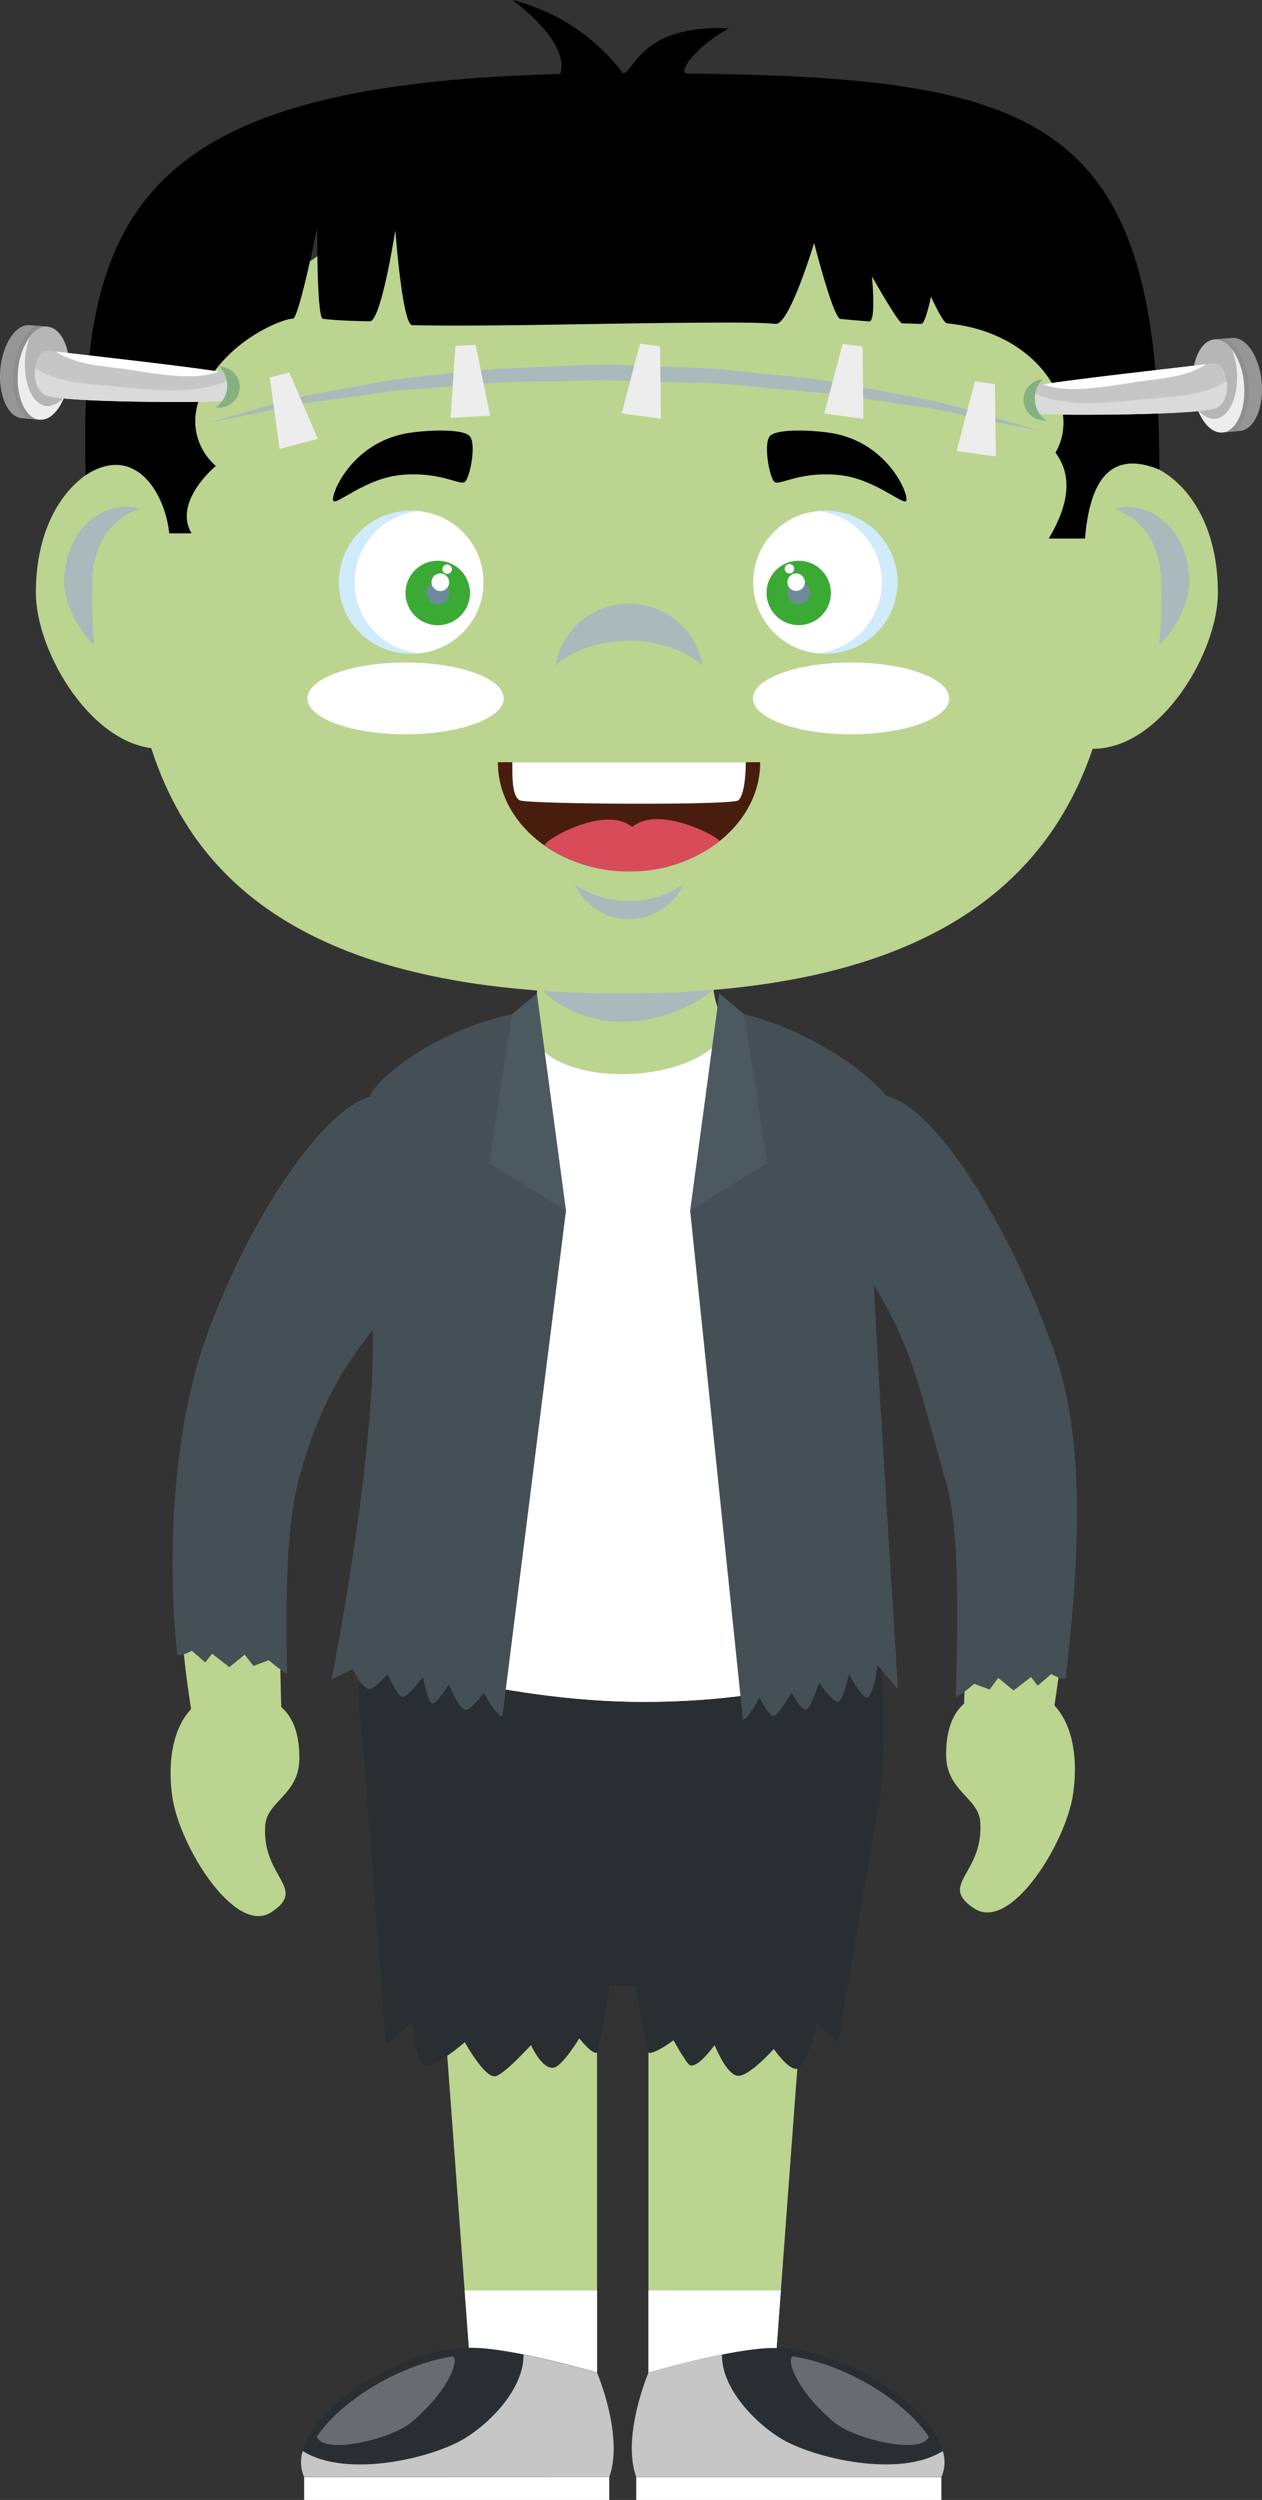 <svg xmlns="http://www.w3.org/2000/svg" viewBox="0 0 246.31 487.69"><rect x="0" y="0" width="246.31" height="487.69" fill="#333333" stroke="none"/><defs><style>.cls-1{isolation:isolate;}.cls-10,.cls-13,.cls-2{fill:#fff;}.cls-3{fill:#bbd490;}.cls-4{fill:#282e31;}.cls-5{fill:#454f56;}.cls-16,.cls-6{fill:#a9b9bc;}.cls-14,.cls-15,.cls-21,.cls-23,.cls-6,.cls-9{mix-blend-mode:multiply;}.cls-7{fill:#d0ebfc;}.cls-8{fill:#3aaa35;}.cls-9{fill:#6c8a99;}.cls-10,.cls-13{mix-blend-mode:soft-light;}.cls-11{fill:#491d0e;}.cls-12{fill:#d84b58;}.cls-13{opacity:0.3;}.cls-14,.cls-22{fill:#c6c6c6;}.cls-17,.cls-21{fill:#ededed;}.cls-18{fill:#979696;}.cls-19{fill:#8e8e8d;}.cls-20{fill:#b7b6b6;}.cls-23{fill:#dadada;}.cls-24{fill:#85b181;}.cls-25{fill:#4d5961;}</style></defs><title>player</title><g class="cls-1"><g id="Capa_1" data-name="Capa 1"><rect class="cls-2" x="59.36" y="483.21" width="59.55" height="4.48"/><polygon class="cls-3" points="92.04 465.12 116.53 465.12 116.53 380.37 85.76 380.37 92.04 465.12"/><polygon class="cls-2" points="90.69 446.82 92.04 465.12 116.53 465.12 116.53 446.82 90.69 446.82"/><path class="cls-4" d="M75.3,398.55l5.2-3.93s.79,7.59,2.21,8.13c2.17.83,8-4.37,8-4.37s3.69,6.7,5.81,6.66c1.61,0,7.11-6.1,7.11-6.1s2.24,5,4.55,4.39c1.74-.47,4.88-5.7,4.88-5.7s2.49,3.23,3.49,2.79c2.74-10.88,5-34.6,5-34.6L70.72,338.25Z"/><path class="cls-4" d="M172.19,323.7c0,20.91,6.71,63.69-49,63.69-52.26,0-53.28-44-53.28-64.93s35.55-5.27,55.19-5.27S172.19,302.79,172.19,323.7Z"/><path class="cls-3" d="M58.43,343c0,7.15-6.36,8.3-6.67,13.16C51.1,366.32,60.1,368.29,53,373S35,360.1,33.63,350.53c-1.62-11.66,2.69-20.31,11.25-20.31S58.43,333.35,58.43,343Z"/><path class="cls-3" d="M72.88,213.79c-10.34,2.35-25.63,26.46-33.35,49.37-9.89,29.37-1.88,72.33-1.88,72.33H55S53.36,301.86,57.55,287c6.2-22.05,13.34-27.71,21.35-40.74s-6-32.44-6-32.44"/><path class="cls-5" d="M72.88,213.79c-10.34,2.35-25.63,26.46-33.35,49.37-6.59,19.57-6.58,44.71-4.94,59.62.76.43,2.84-.75,2.84-.75l2.64,2.26,1.32-1.69,3.38,2.62,3-2.44L49.47,325l3-1.13a28.33,28.33,0,0,0,3.57,2.67c-.2-11-.45-28.36,2.38-38.4,6.2-22.05,13.43-25.83,21.44-38.87S72.88,213.79,72.88,213.79Z"/><path class="cls-3" d="M184.66,342.32c0,7.14,6.35,8.3,6.67,13.16.66,10.15-8.34,12.11-1.2,16.81s18-12.89,19.33-22.46c1.62-11.66-2.69-20.31-11.25-20.31S184.66,332.65,184.66,342.32Z"/><path class="cls-3" d="M170.21,213.09c12.63,6.2,25.63,26.46,33.35,49.38,9.89,29.37,1.88,72.33,1.88,72.33H188.05s1.7-30.66-2.51-48.53c-3.36-14.26-11.18-30.41-19.19-43.45s3.86-29.73,3.86-29.73"/><path class="cls-2" d="M169.23,247.65c0,5.07,3,76,3,76S155.85,332,125.62,332c-28.69,0-55.72-9.54-55.72-9.54s5.83-45.08,4-68.7c6.52-23.83-1.9-37.42-1-40,1.51-4.44,20.2-16,49.92-16,20.44,0,38.29,5.52,47.41,15.26C174.34,217.53,162.19,217.75,169.23,247.65Z"/><path class="cls-2" d="M169.23,247.65c0,5.07,3,76,3,76S155.85,332,125.62,332c-28.69,0-55.72-9.54-55.72-9.54s5.83-45.08,4-68.7c6.52-23.83-1.9-37.42-1-40,1.51-4.44,20.2-16,49.92-16,20.44,0,38.29,5.52,47.41,15.26C174.34,217.53,162.19,217.75,169.23,247.65Z"/><path class="cls-5" d="M145,335.49c1.16-.15,3.19-4.36,3.19-4.36s2,3.82,2.82,3.67,3.53-4.58,3.53-4.58,1.82,3.51,2.78,3.28,2.53-5.26,2.53-5.26,2.8,4,3.72,3.76c1.11-.33,2.11-5.42,2.11-5.42s2.63,4.89,3.57,4.55c1.38-.5,2-6.29,2-6.29l4,4.68s-4.68-74.39-4.68-79.45c-7-29.9,6-32.54,1.85-37-5.58-6-16.67-12.76-27.38-15.26L134.7,236.16Z"/><path class="cls-5" d="M98.05,334.86l12.42-98.7L99.94,197.83c-16.23,3.63-26.76,13-27.83,16.18-.86,2.55,7,17.89.44,41.72,1.81,23.61-7.85,71.91-7.85,71.91l4.14-2.05s1.58,3.53,3.08,3.89c1.13.27,3.69-2.9,3.69-2.9s1.87,4.21,2.87,4.44,4.09-3.88,4.09-3.88.89,5,1.79,5.16,3.22-3.69,3.22-3.69,2,4.74,3.17,4.95,3.66-3.34,3.66-3.34S96.78,334.65,98.05,334.86Z"/><path class="cls-3" d="M142.23,199.64c-3.45,12.74-38,13.68-38.86-.07,3.68-6.77,0-29.82,0-29.82h38.86S135.1,194.32,142.23,199.64Z"/><path class="cls-6" d="M142.23,190.31V171.26H103.37v19.05s5.43,9,18.31,9A28.68,28.68,0,0,0,142.23,190.31Z"/><path class="cls-3" d="M218,113.3c0,44.47-19.67,80.52-96.44,80.52-78.66,0-96.44-36-96.44-80.52S68.33,32.78,121.6,32.78,218,68.83,218,113.3Z"/><path class="cls-2" d="M94.37,113.57A13.93,13.93,0,1,1,80.44,99.65,13.93,13.93,0,0,1,94.37,113.57Z"/><path class="cls-7" d="M69.21,113.57A13.93,13.93,0,0,1,81.79,99.71q-.66-.06-1.35-.06a13.93,13.93,0,1,0,0,27.85,12,12,0,0,0,1.35-.07A13.93,13.93,0,0,1,69.21,113.57Z"/><path class="cls-8" d="M79.15,115.68a6.29,6.29,0,1,0,6.29-6.29A6.29,6.29,0,0,0,79.15,115.68Z"/><path class="cls-9" d="M83.22,115.68a2.22,2.22,0,1,0,2.22-2.22A2.21,2.21,0,0,0,83.22,115.68Z"/><path class="cls-2" d="M84.22,113.57a1.72,1.72,0,1,0,1.71-1.71A1.72,1.72,0,0,0,84.22,113.57Z"/><path class="cls-2" d="M86.36,110.94a.92.92,0,1,0,1.83,0,.92.92,0,0,0-1.83,0Z"/><path class="cls-2" d="M147,113.57a13.93,13.93,0,1,0,13.92-13.92A13.93,13.93,0,0,0,147,113.57Z"/><path class="cls-7" d="M172.11,113.57a13.92,13.92,0,0,0-12.58-13.86q.67-.06,1.35-.06a13.93,13.93,0,1,1,0,27.85,12.21,12.21,0,0,1-1.35-.07A13.92,13.92,0,0,0,172.11,113.57Z"/><path class="cls-8" d="M162.17,115.68a6.28,6.28,0,1,1-6.28-6.29A6.28,6.28,0,0,1,162.17,115.68Z"/><path class="cls-9" d="M158.1,115.68a2.21,2.21,0,1,1-2.21-2.22A2.2,2.2,0,0,1,158.1,115.68Z"/><path class="cls-2" d="M157.1,113.57a1.71,1.71,0,1,1-1.71-1.71A1.71,1.71,0,0,1,157.1,113.57Z"/><path class="cls-2" d="M155,110.94a.92.92,0,1,1-.91-.91A.92.92,0,0,1,155,110.94Z"/><path class="cls-3" d="M237.7,115.64c0,11.64-11.16,30.43-24.34,30.43s-10.21-47.85,1-54.72C222.83,86.19,237.7,94.58,237.7,115.64Z"/><path class="cls-6" d="M226.62,113.63a103.29,103.29,0,0,1-.39,12.31c3.56-3.68,5.86-8.62,5.86-12.31,0-11.4-8.9-16.3-14.65-14.33C222.11,100.7,226.62,105.52,226.62,113.63Z"/><path class="cls-3" d="M7,115.64c0,11.64,11.15,30.43,24.35,30.43s10.2-47.85-1.06-54.72C21.83,86.19,7,94.58,7,115.64Z"/><path class="cls-6" d="M18,113.63a105.46,105.46,0,0,0,.39,12.31c-3.56-3.68-5.85-8.62-5.85-12.31,0-11.4,8.89-16.3,14.65-14.33C22.55,100.7,18,105.52,18,113.63Z"/><path class="cls-6" d="M122.77,125c5.87,0,11.09,1.9,14.37,4.85a14.59,14.59,0,0,0-28.75,0C111.68,126.91,116.88,125,122.77,125Z"/><path class="cls-10" d="M185.26,136.24c0,3.88-8.57,7-19.15,7s-19.15-3.14-19.15-7,8.57-7,19.15-7S185.26,132.35,185.26,136.24Z"/><path class="cls-10" d="M98.31,136.24c0,3.88-8.58,7-19.16,7S60,140.12,60,136.24s8.58-7,19.15-7S98.31,132.35,98.31,136.24Z"/><path class="cls-11" d="M148.37,148.69c0,11.74-11.46,21.26-25.6,21.26s-25.6-9.52-25.6-21.26Z"/><path class="cls-12" d="M106.32,165a28.82,28.82,0,0,0,16.45,5,28.37,28.37,0,0,0,17.62-5.85c.66-.52-11.74-7.31-17-2.82C117.94,156.79,105.43,164.35,106.32,165Z"/><path class="cls-2" d="M144.1,156.13c1.14-1,1.46-4.82,1.46-7.44H100c0,2.62-.12,6.69,1.47,7.44S143,157.13,144.1,156.13Z"/><path class="cls-6" d="M122.77,175.76a17.77,17.77,0,0,1-10.64-3.3,11.69,11.69,0,0,0,21.28,0A17.77,17.77,0,0,1,122.77,175.76Z"/><path d="M91.72,85.14c-1.25-1.64-9.08-1.23-12.57-.57C68.23,86.66,64.36,96.94,65.07,97.73s6.32-4.45,13.24-5.08C86,91.94,89.77,94.79,90.74,94S93,86.79,91.72,85.14Z"/><path d="M150.2,85.14c1.25-1.64,9.08-1.23,12.56-.57,10.93,2.09,14.81,12.37,14.09,13.16s-6.32-4.45-13.24-5.08c-7.68-.71-11.46,2.14-12.44,1.37S149,86.79,150.2,85.14Z"/><path d="M121.6,14.29A39,39,0,0,0,100,0s11.42,8.14,9.33,14.44C29.6,16.5,15.17,39.61,16.73,92.68c9.74-6.28,15.51,3.64,16.3,11.37h4.36c-3.7-6.23,4.74-13.15,4.74-13.15S34.74,85.14,40,75.36,56,62,57.14,62.18s4.77-17.8,4.77-17.8S61.82,62,63,62.18c2.47.34,5.86.42,9.16.51,2.24.05,5-17.81,5-17.81s1.36,18.52,3.3,18.56c16.27.3,35.69-.38,57.42-.5,3.7,0,9.59-.1,13.5.24,2.7.24,7.52-15.79,7.52-15.79s3.72,14.68,5.14,14.83c1.85.17,3.72.34,5.59.49,1.42.11.55-8.8.55-8.8s5.16,9.15,5.89,9.18c1.24,0,2.49.07,3.74.09.82,0,1.89-5.32,1.89-5.32S184,63,184.86,63.08C202.62,64.79,211.35,79.24,206,88.3c4.12,5.47,1.53,12-1.32,16.76h7.08c.89-10.37,4.35-17.58,14.51-13.45,0-68.12-22.5-76.55-92.11-77.26-2,0,1.23-5,8.1-8.83C124.84,4.76,123.72,14.29,121.6,14.29Z"/><path class="cls-4" d="M59.36,483.21C54.91,473.77,75.76,458,92,458c8.14,0,24.49,4.82,24.49,4.82s5.27,12.41,2.38,20.35Z"/><path class="cls-13" d="M80.3,472.52c8.16-6.89,9.44-13.06,7.87-12.81-10.46,1.69-21.61,8.65-26.33,15.61C63.13,479,76.37,475.84,80.3,472.52Z"/><path class="cls-14" d="M116.53,462.86s-7.16-2.11-14.37-3.54c.2,6.9-7.33,14.36-12.9,17.15-7.14,3.56-22.2,6.7-30.16,1.67a7.11,7.11,0,0,0,.26,5.07h59.55C121.8,475.27,116.53,462.86,116.53,462.86Z"/><rect class="cls-2" x="124.18" y="483.21" width="59.55" height="4.48"/><polygon class="cls-3" points="151.05 465.12 126.56 465.12 126.56 380.37 157.33 380.37 151.05 465.12"/><polygon class="cls-2" points="152.4 446.82 151.05 465.12 126.56 465.12 126.56 446.82 152.4 446.82"/><path class="cls-4" d="M163.58,398.38l-4.1-3.57s-2,8.07-3.86,8.72c-1.59.55-4.6-3.83-4.6-3.83s-4.76,5.38-7,5.24-4.55-6-4.55-6-3.18,4.49-4.78,3.95c-.66-.21-3.24-4.88-3.24-4.88s-3.82,2.88-4.9,2.41c-2.75-10.88-5-34.6-5-34.6l50.32-16.34Z"/><path class="cls-4" d="M183.73,483.21c4.45-9.44-16.41-25.17-32.68-25.17-8.14,0-24.49,4.82-24.49,4.82s-5.27,12.41-2.38,20.35Z"/><path class="cls-13" d="M162.79,472.52c-8.16-6.89-9.44-13.06-7.87-12.81,10.45,1.69,21.61,8.65,26.34,15.61C180,479,166.72,475.84,162.79,472.52Z"/><path class="cls-14" d="M126.56,462.86s7.16-2.11,14.37-3.54c-.2,6.9,7.33,14.36,12.89,17.15C161,480,176,483.17,184,478.14a7.11,7.11,0,0,1-.26,5.07H124.18C121.29,475.27,126.56,462.86,126.56,462.86Z"/><g class="cls-15"><path class="cls-16" d="M41,82.44l6.75-2,7.77-2.18a93,93,0,0,1,10.26-2.18c3.79-.66,7.89-1.53,12.26-2.17,4.38-.48,9-1,13.79-1.5s9.75-.67,14.8-.86,10.19-.6,15.32-.31l15.31.6c5,.21,10,1,14.76,1.38a125.65,125.65,0,0,1,13.74,1.85L178,77.4a77,77,0,0,1,10.2,2.44L196,82l6.75,2-6.9-1.4c-4.4-.79-10.56-2.51-18.15-3.53l-12.21-1.78c-4.31-.77-8.94-.94-13.68-1.43s-9.66-1-14.67-1.17l-15.18-.4c-5.09-.35-10.18.1-15.19.11s-10,.12-14.69.66L78.34,76.12c-4.35.46-8.42,1.15-12.2,1.66s-7.28.83-10.32,1.6l-7.89,1.67Z"/></g><polygon class="cls-17" points="62.03 85.62 54.57 87.58 52.66 73.66 56.47 72.65 62.03 85.62"/><polygon class="cls-17" points="95.66 81.09 87.95 81.52 88.88 67.49 92.83 67.27 95.66 81.09"/><polygon class="cls-17" points="129 81.68 121.35 80.64 124.91 67.03 128.83 67.57 129 81.68"/><polygon class="cls-17" points="168.52 81.72 160.88 80.67 164.45 67.08 168.36 67.61 168.52 81.72"/><polygon class="cls-17" points="194.35 89.03 186.71 87.99 190.27 74.39 194.19 74.93 194.35 89.03"/><path class="cls-18" d="M246.25,74.55c.43,5-1.45,9.27-4.21,9.51l-3.45.3L237,66.22s2-.19,3.46-.3C243.23,65.68,245.81,69.54,246.25,74.55Z"/><path class="cls-19" d="M243.69,74.83c.57,6.52-2.63,9.31-2.63,9.31l-2.47.22L237,66.22,239.4,66S243.14,68.53,243.69,74.83Z"/><path class="cls-20" d="M242.79,74.85c.44,5-1.45,9.27-4.2,9.51s-5.35-3.63-5.78-8.64,1.44-9.28,4.2-9.5S242.36,69.83,242.79,74.85Z"/><path class="cls-21" d="M240.49,68.21a15.06,15.06,0,0,1,.89,4c.44,5-1.45,9.26-4.2,9.51a4.14,4.14,0,0,1-3.48-2c1.08,2.9,2.93,4.81,4.89,4.65,2.75-.24,4.64-4.5,4.2-9.51A13.2,13.2,0,0,0,240.49,68.21Z"/><path class="cls-22" d="M237.36,79.6c-3.36,1.47-31.51,1.43-34.7,1.17-1.53-.12-2.63-5,0-5.6,3.59-.85,30.66-3.83,33.94-4.26S240.73,78.14,237.36,79.6Z"/><path class="cls-10" d="M235.43,71.05c-5.76.69-26.51,3-31.87,3.94,5.68,2.1,14.31,0,20-.73C228.3,73.69,232.12,73.2,235.43,71.05Z"/><path class="cls-23" d="M226.89,77.57c-7.4.62-18.56,2.53-25.59-1.15-.63,1.66.24,4.27,1.36,4.35,3.19.26,31.34.3,34.7-1.17,1.75-.75,2.35-3.18,2.08-5.28C235.91,76.67,231,77.23,226.89,77.57Z"/><path class="cls-24" d="M202,78.12A5,5,0,0,1,203.53,74h-.07a4,4,0,1,0,.69,8h.08A5,5,0,0,1,202,78.12Z"/><path class="cls-18" d="M.06,72.07c-.43,5,1.45,9.27,4.2,9.51l3.46.29L9.3,63.73l-3.46-.3C3.08,63.19.5,67.06.06,72.07Z"/><path class="cls-19" d="M2.61,72.35c-.56,6.52,2.64,9.31,2.64,9.31l2.47.21L9.3,63.73l-2.39-.21S3.16,66.05,2.61,72.35Z"/><path class="cls-20" d="M3.52,72.37c-.44,5,1.44,9.27,4.2,9.5s5.34-3.62,5.78-8.63S12.05,64,9.3,63.73,4,67.36,3.52,72.37Z"/><path class="cls-21" d="M5.82,65.73a15.54,15.54,0,0,0-.9,4c-.43,5,1.45,9.26,4.21,9.5a4.15,4.15,0,0,0,3.48-2c-1.08,2.9-2.93,4.81-4.89,4.64-2.76-.23-4.64-4.49-4.2-9.5A13,13,0,0,1,5.82,65.73Z"/><path class="cls-22" d="M9,77.12c3.36,1.47,31.51,1.42,34.7,1.17,1.52-.12,2.63-5,0-5.6C40.05,71.84,13,68.86,9.7,68.43S5.59,75.66,9,77.12Z"/><path class="cls-10" d="M10.88,68.58c5.75.67,26.51,3,31.87,3.93-5.68,2.1-14.31-.06-20-.73C18,71.21,14.19,70.73,10.88,68.58Z"/><path class="cls-23" d="M19.42,75.09c7.4.63,18.56,2.52,25.59-1.15.63,1.65-.25,4.26-1.36,4.35-3.19.25-31.34.3-34.7-1.17-1.75-.76-2.36-3.18-2.08-5.27C10.39,74.2,15.36,74.74,19.42,75.09Z"/><path class="cls-24" d="M44.33,75.64a5,5,0,0,0-1.56-4.13h.08a4,4,0,1,1-.69,7.95h-.08A5,5,0,0,0,44.33,75.64Z"/><path class="cls-5" d="M173,213.79c10.35,2.35,25.46,28.22,33.17,51.13,6.59,19.57,3.48,47.5,1.84,62.41-.76.43-2.85-.75-2.85-.75l-2.63,2.26-1.31-1.69-3.39,2.63-3-2.45-1.69,2.26-3-1.13a28.33,28.33,0,0,1-3.57,2.67c.19-11,1-31.66-1.84-41.69-6.2-22.06-7-27.09-15-40.13S173,213.79,173,213.79Z"/><polygon class="cls-25" points="110.47 236.16 95.42 226.87 99.94 197.83 104.79 193.82 110.47 236.16"/><polygon class="cls-25" points="134.7 236.16 149.75 226.87 145.24 197.83 140.39 193.82 134.7 236.16"/></g></g></svg>